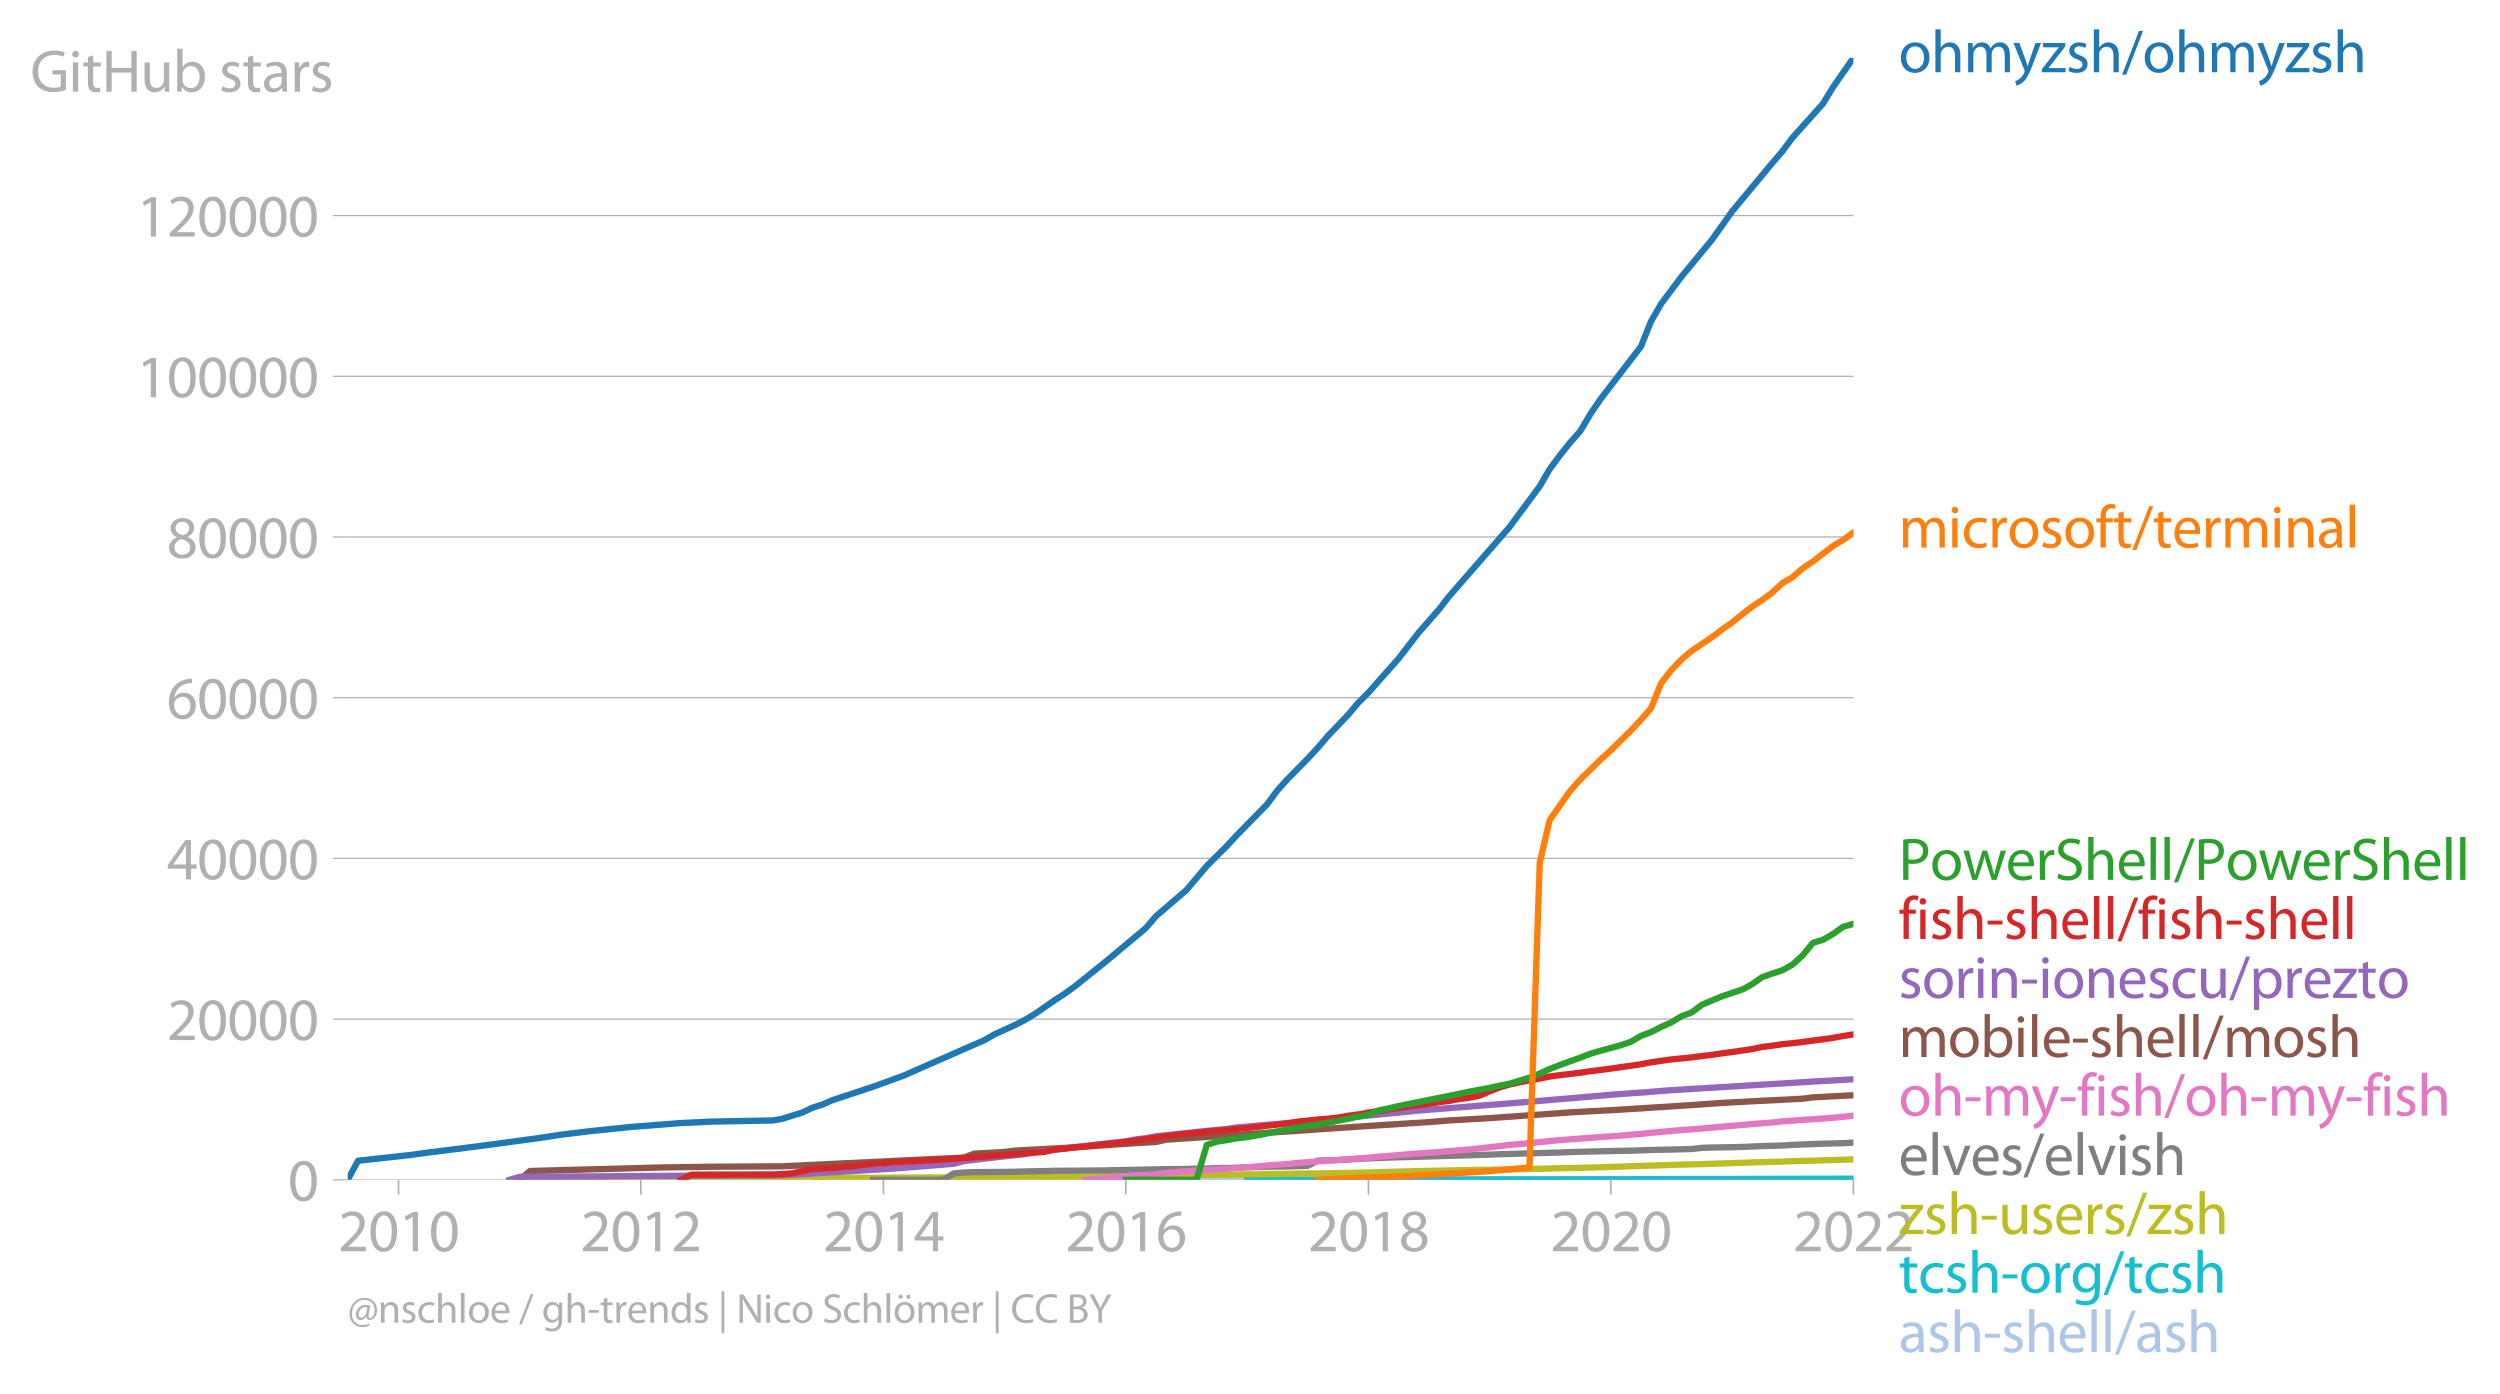 <svg xmlns:xlink="http://www.w3.org/1999/xlink" width="790.604" height="440.886" viewBox="0 0 592.953 330.664" xmlns="http://www.w3.org/2000/svg"><defs><style>*{stroke-linejoin:round;stroke-linecap:butt}</style></defs><g id="figure_1"><path d="M0 330.664h592.953V0H0v330.664z" style="fill:none" id="patch_1"/><g id="axes_1"><path d="M82.476 279.829h357.12V13.717H82.476v266.112z" style="fill:none" id="patch_2"/><g id="matplotlib.axis_1"><g id="xtick_1"><g id="line2d_1"><defs><path id="m8e8a5b234b" d="M0 0v3.5" style="stroke:#b0b0b0;stroke-width:.4"/></defs><use xlink:href="#m8e8a5b234b" x="94.522" y="279.829" style="fill:#b0b0b0;stroke:#b0b0b0;stroke-width:.4"/></g><g style="fill:#b0b0b0" transform="matrix(.14 0 0 -.14 80.159 296.769)" id="text_1"><defs><path id="MyriadPro-Regular-32" d="M2944 0v467H1075v13l333 307c877 845 1434 1466 1434 2234 0 595-378 1209-1274 1209-480 0-890-179-1178-422l180-397c192 160 505 352 883 352 621 0 825-390 825-813-6-627-486-1164-1548-2176L288 346V0h2656z" transform="scale(.016)"/><path id="MyriadPro-Regular-30" d="M1677 4230c-845 0-1447-768-1447-2163C243 691 794-70 1606-70c922 0 1447 780 1447 2195 0 1325-499 2105-1376 2105zm-32-435c582 0 845-672 845-1696 0-1062-276-1734-852-1734-512 0-844 614-844 1696 0 1133 358 1734 851 1734z" transform="scale(.016)"/><path id="MyriadPro-Regular-31" d="M1510 0h544v4160h-480l-908-486 108-429 724 390h12V0z" transform="scale(.016)"/></defs><use xlink:href="#MyriadPro-Regular-32"/><use xlink:href="#MyriadPro-Regular-30" x="51.3"/><use xlink:href="#MyriadPro-Regular-31" x="102.6"/><use xlink:href="#MyriadPro-Regular-30" x="153.9"/></g></g><g id="xtick_2"><use xlink:href="#m8e8a5b234b" x="151.995" y="279.829" style="fill:#b0b0b0;stroke:#b0b0b0;stroke-width:.4" id="line2d_2"/><g style="fill:#b0b0b0" transform="matrix(.14 0 0 -.14 137.632 296.769)" id="text_2"><use xlink:href="#MyriadPro-Regular-32"/><use xlink:href="#MyriadPro-Regular-30" x="51.3"/><use xlink:href="#MyriadPro-Regular-31" x="102.6"/><use xlink:href="#MyriadPro-Regular-32" x="153.9"/></g></g><g id="xtick_3"><use xlink:href="#m8e8a5b234b" x="209.547" y="279.829" style="fill:#b0b0b0;stroke:#b0b0b0;stroke-width:.4" id="line2d_3"/><g style="fill:#b0b0b0" transform="matrix(.14 0 0 -.14 195.184 296.769)" id="text_3"><defs><path id="MyriadPro-Regular-34" d="M2560 0v1133h582v441h-582v2586h-608L96 1504v-371h1933V0h531zM666 1574v13l1017 1415c115 192 218 371 346 614h19c-13-218-19-435-19-653V1574H666z" transform="scale(.016)"/></defs><use xlink:href="#MyriadPro-Regular-32"/><use xlink:href="#MyriadPro-Regular-30" x="51.3"/><use xlink:href="#MyriadPro-Regular-31" x="102.6"/><use xlink:href="#MyriadPro-Regular-34" x="153.9"/></g></g><g id="xtick_4"><use xlink:href="#m8e8a5b234b" x="267.02" y="279.829" style="fill:#b0b0b0;stroke:#b0b0b0;stroke-width:.4" id="line2d_4"/><g style="fill:#b0b0b0" transform="matrix(.14 0 0 -.14 252.657 296.769)" id="text_4"><defs><path id="MyriadPro-Regular-36" d="M2662 4224c-102 0-243-6-409-32-525-64-986-275-1331-614-410-410-704-1056-704-1876C218 621 800-70 1690-70c864 0 1382 704 1382 1465 0 813-518 1344-1254 1344-461 0-807-217-1005-480h-19c96 685 563 1331 1446 1479 160 25 307 32 422 25v461zM1690 365c-589 0-903 505-916 1190 0 103 26 186 64 250 154 301 468 512 807 512 518 0 857-359 857-954s-326-998-806-998h-6z" transform="scale(.016)"/></defs><use xlink:href="#MyriadPro-Regular-32"/><use xlink:href="#MyriadPro-Regular-30" x="51.3"/><use xlink:href="#MyriadPro-Regular-31" x="102.6"/><use xlink:href="#MyriadPro-Regular-36" x="153.9"/></g></g><g id="xtick_5"><use xlink:href="#m8e8a5b234b" x="324.571" y="279.829" style="fill:#b0b0b0;stroke:#b0b0b0;stroke-width:.4" id="line2d_5"/><g style="fill:#b0b0b0" transform="matrix(.14 0 0 -.14 310.208 296.769)" id="text_5"><defs><path id="MyriadPro-Regular-38" d="M1062 2170c-512-218-825-589-825-1114C237 448 762-70 1632-70c794 0 1414 486 1414 1209 0 506-320 871-838 1075v20c512 243 685 620 685 972 0 519-403 1024-1210 1024-729 0-1286-448-1286-1107 0-358 198-717 659-934l6-19zm583-1831c-531 0-851 371-832 794 0 397 262 717 749 857 563-160 915-403 915-908 0-423-327-743-832-743zm6 3488c506 0 704-345 704-678 0-378-275-634-633-755-480 128-794 352-794 768 0 358 256 665 723 665z" transform="scale(.016)"/></defs><use xlink:href="#MyriadPro-Regular-32"/><use xlink:href="#MyriadPro-Regular-30" x="51.3"/><use xlink:href="#MyriadPro-Regular-31" x="102.6"/><use xlink:href="#MyriadPro-Regular-38" x="153.9"/></g></g><g id="xtick_6"><use xlink:href="#m8e8a5b234b" x="382.045" y="279.829" style="fill:#b0b0b0;stroke:#b0b0b0;stroke-width:.4" id="line2d_6"/><g style="fill:#b0b0b0" transform="matrix(.14 0 0 -.14 367.681 296.769)" id="text_6"><use xlink:href="#MyriadPro-Regular-32"/><use xlink:href="#MyriadPro-Regular-30" x="51.3"/><use xlink:href="#MyriadPro-Regular-32" x="102.6"/><use xlink:href="#MyriadPro-Regular-30" x="153.9"/></g></g><g id="xtick_7"><use xlink:href="#m8e8a5b234b" x="439.596" y="279.829" style="fill:#b0b0b0;stroke:#b0b0b0;stroke-width:.4" id="line2d_7"/><g style="fill:#b0b0b0" transform="matrix(.14 0 0 -.14 425.233 296.769)" id="text_7"><use xlink:href="#MyriadPro-Regular-32"/><use xlink:href="#MyriadPro-Regular-30" x="51.3"/><use xlink:href="#MyriadPro-Regular-32" x="102.6"/><use xlink:href="#MyriadPro-Regular-32" x="153.9"/></g></g></g><g id="matplotlib.axis_2"><g id="ytick_1"><path d="M82.476 279.829h357.12" clip-path="url(#pf99f52c419)" style="fill:none;stroke:#b0b0b0;stroke-width:.3;stroke-linecap:square" id="line2d_8"/><g id="line2d_9"><defs><path id="me0c916c07f" d="M0 0h-3.5" style="stroke:#b0b0b0;stroke-width:.3"/></defs><use xlink:href="#me0c916c07f" x="82.476" y="279.829" style="fill:#b0b0b0;stroke:#b0b0b0;stroke-width:.3"/></g><use xlink:href="#MyriadPro-Regular-30" style="fill:#b0b0b0" transform="matrix(.14 0 0 -.14 68.295 284.799)" id="text_8"/></g><g id="ytick_2"><path d="M82.476 241.712h357.12" clip-path="url(#pf99f52c419)" style="fill:none;stroke:#b0b0b0;stroke-width:.3;stroke-linecap:square" id="line2d_10"/><use xlink:href="#me0c916c07f" x="82.476" y="241.712" style="fill:#b0b0b0;stroke:#b0b0b0;stroke-width:.3" id="line2d_11"/><g style="fill:#b0b0b0" transform="matrix(.14 0 0 -.14 39.568 246.682)" id="text_9"><use xlink:href="#MyriadPro-Regular-32"/><use xlink:href="#MyriadPro-Regular-30" x="51.3"/><use xlink:href="#MyriadPro-Regular-30" x="102.6"/><use xlink:href="#MyriadPro-Regular-30" x="153.9"/><use xlink:href="#MyriadPro-Regular-30" x="205.2"/></g></g><g id="ytick_3"><path d="M82.476 203.595h357.12" clip-path="url(#pf99f52c419)" style="fill:none;stroke:#b0b0b0;stroke-width:.3;stroke-linecap:square" id="line2d_12"/><use xlink:href="#me0c916c07f" x="82.476" y="203.595" style="fill:#b0b0b0;stroke:#b0b0b0;stroke-width:.3" id="line2d_13"/><g style="fill:#b0b0b0" transform="matrix(.14 0 0 -.14 39.568 208.565)" id="text_10"><use xlink:href="#MyriadPro-Regular-34"/><use xlink:href="#MyriadPro-Regular-30" x="51.3"/><use xlink:href="#MyriadPro-Regular-30" x="102.6"/><use xlink:href="#MyriadPro-Regular-30" x="153.9"/><use xlink:href="#MyriadPro-Regular-30" x="205.2"/></g></g><g id="ytick_4"><path d="M82.476 165.478h357.12" clip-path="url(#pf99f52c419)" style="fill:none;stroke:#b0b0b0;stroke-width:.3;stroke-linecap:square" id="line2d_14"/><use xlink:href="#me0c916c07f" x="82.476" y="165.478" style="fill:#b0b0b0;stroke:#b0b0b0;stroke-width:.3" id="line2d_15"/><g style="fill:#b0b0b0" transform="matrix(.14 0 0 -.14 39.568 170.448)" id="text_11"><use xlink:href="#MyriadPro-Regular-36"/><use xlink:href="#MyriadPro-Regular-30" x="51.3"/><use xlink:href="#MyriadPro-Regular-30" x="102.6"/><use xlink:href="#MyriadPro-Regular-30" x="153.9"/><use xlink:href="#MyriadPro-Regular-30" x="205.2"/></g></g><g id="ytick_5"><path d="M82.476 127.362h357.12" clip-path="url(#pf99f52c419)" style="fill:none;stroke:#b0b0b0;stroke-width:.3;stroke-linecap:square" id="line2d_16"/><use xlink:href="#me0c916c07f" x="82.476" y="127.362" style="fill:#b0b0b0;stroke:#b0b0b0;stroke-width:.3" id="line2d_17"/><g style="fill:#b0b0b0" transform="matrix(.14 0 0 -.14 39.568 132.332)" id="text_12"><use xlink:href="#MyriadPro-Regular-38"/><use xlink:href="#MyriadPro-Regular-30" x="51.3"/><use xlink:href="#MyriadPro-Regular-30" x="102.6"/><use xlink:href="#MyriadPro-Regular-30" x="153.9"/><use xlink:href="#MyriadPro-Regular-30" x="205.2"/></g></g><g id="ytick_6"><path d="M82.476 89.245h357.12" clip-path="url(#pf99f52c419)" style="fill:none;stroke:#b0b0b0;stroke-width:.3;stroke-linecap:square" id="line2d_18"/><use xlink:href="#me0c916c07f" x="82.476" y="89.245" style="fill:#b0b0b0;stroke:#b0b0b0;stroke-width:.3" id="line2d_19"/><g style="fill:#b0b0b0" transform="matrix(.14 0 0 -.14 32.387 94.215)" id="text_13"><use xlink:href="#MyriadPro-Regular-31"/><use xlink:href="#MyriadPro-Regular-30" x="51.3"/><use xlink:href="#MyriadPro-Regular-30" x="102.6"/><use xlink:href="#MyriadPro-Regular-30" x="153.9"/><use xlink:href="#MyriadPro-Regular-30" x="205.2"/><use xlink:href="#MyriadPro-Regular-30" x="256.5"/></g></g><g id="ytick_7"><path d="M82.476 51.128h357.12" clip-path="url(#pf99f52c419)" style="fill:none;stroke:#b0b0b0;stroke-width:.3;stroke-linecap:square" id="line2d_20"/><use xlink:href="#me0c916c07f" x="82.476" y="51.128" style="fill:#b0b0b0;stroke:#b0b0b0;stroke-width:.3" id="line2d_21"/><g style="fill:#b0b0b0" transform="matrix(.14 0 0 -.14 32.387 56.098)" id="text_14"><use xlink:href="#MyriadPro-Regular-31"/><use xlink:href="#MyriadPro-Regular-32" x="51.3"/><use xlink:href="#MyriadPro-Regular-30" x="102.6"/><use xlink:href="#MyriadPro-Regular-30" x="153.9"/><use xlink:href="#MyriadPro-Regular-30" x="205.2"/><use xlink:href="#MyriadPro-Regular-30" x="256.5"/></g></g><g style="fill:#b0b0b0" transform="matrix(.14 0 0 -.14 7.2 21.745)" id="text_15"><defs><path id="MyriadPro-Regular-47" d="M3770 2266H2349v-448h877V531c-128-64-378-115-743-115-1005 0-1664 646-1664 1741 0 1081 685 1734 1735 1734 435 0 723-83 953-185l135 454c-186 90-576 198-1076 198-1446 0-2329-940-2336-2227 0-672 231-1248 602-1606 422-403 960-570 1613-570 582 0 1075 147 1325 237v2074z" transform="scale(.016)"/><path id="MyriadPro-Regular-69" d="M1030 0v3098H467V0h563zM749 4320c-205 0-352-154-352-352 0-192 141-346 339-346 224 0 365 154 358 346 0 198-134 352-345 352z" transform="scale(.016)"/><path id="MyriadPro-Regular-74" d="M595 3667v-569H115v-429h480V979c0-365 58-640 218-806C947 19 1158-70 1421-70c217 0 390 38 499 83l-26 422c-83-25-172-38-326-38-314 0-422 217-422 601v1671h806v429h-806v742l-551-173z" transform="scale(.016)"/><path id="MyriadPro-Regular-48" d="M486 4314V0h557v2022h2087V0h563v4314h-563V2509H1043v1805H486z" transform="scale(.016)"/><path id="MyriadPro-Regular-75" d="M3059 3098h-563V1197c0-103-19-205-51-288-103-250-365-512-743-512-512 0-691 397-691 985v1716H448V1286C448 198 1030-70 1517-70c550 0 877 326 1024 576h13l32-506h499c-19 243-26 525-26 845v2253z" transform="scale(.016)"/><path id="MyriadPro-Regular-62" d="M467 800c0-275-13-589-25-800h486l26 512h19c230-410 589-582 1037-582 691 0 1388 550 1388 1657 7 941-537 1581-1305 1581-499 0-858-224-1056-570h-13v1946H467V800zm557 998c0 90 19 167 32 231 115 429 474 691 858 691 601 0 921-531 921-1152 0-710-352-1190-941-1190-409 0-736 268-844 659-13 64-26 134-26 205v556z" transform="scale(.016)"/><path id="MyriadPro-Regular-73" d="M250 147C467 19 781-70 1120-70c736 0 1158 390 1158 934 0 461-275 730-812 934-404 154-589 269-589 525 0 231 185 423 518 423 288 0 512-103 634-180l141 410c-173 102-448 192-762 192-666 0-1069-410-1069-909 0-371 263-678 819-877 416-153 576-300 576-569 0-256-192-461-601-461-282 0-576 115-743 224L250 147z" transform="scale(.016)"/><path id="MyriadPro-Regular-61" d="M2643 1901c0 621-230 1267-1177 1267-391 0-762-109-1018-275l128-371c218 140 518 230 806 230 634 0 704-461 704-717v-64C890 1978 224 1568 224 819c0-448 320-889 947-889 442 0 775 217 947 460h20l44-390h512c-38 211-51 474-51 742v1159zm-544-858c0-57-13-121-32-179-89-262-345-518-749-518-288 0-531 172-531 537 0 602 698 711 1312 698v-538z" transform="scale(.016)"/><path id="MyriadPro-Regular-72" d="M467 0h557v1651c0 96 13 186 26 263 76 422 358 723 755 723 77 0 134-7 192-19v531c-51 13-96 19-160 19-378 0-717-262-858-678h-25l-20 608H442c19-288 25-602 25-967V0z" transform="scale(.016)"/></defs><use xlink:href="#MyriadPro-Regular-47"/><use xlink:href="#MyriadPro-Regular-69" x="64.6"/><use xlink:href="#MyriadPro-Regular-74" x="88"/><use xlink:href="#MyriadPro-Regular-48" x="121.1"/><use xlink:href="#MyriadPro-Regular-75" x="186.3"/><use xlink:href="#MyriadPro-Regular-62" x="241.4"/><use xlink:href="#MyriadPro-Regular-20" x="298.3"/><use xlink:href="#MyriadPro-Regular-73" x="319.5"/><use xlink:href="#MyriadPro-Regular-74" x="359.1"/><use xlink:href="#MyriadPro-Regular-61" x="392.2"/><use xlink:href="#MyriadPro-Regular-72" x="440.4"/><use xlink:href="#MyriadPro-Regular-73" x="473.1"/></g></g><path d="m247.73 279.829 2.441-.002h12.046l2.362-.002h4.881l2.284-.004 2.44-.082h4.802l2.363-.002 2.44-.002h4.803l2.44-.006 2.362-.001 2.441-.002 2.44-.002 2.205-.002 2.44-.002 2.363-.002 2.44-.002 2.362-.004 2.44-.004h2.441l2.362-.001 2.44-.002 2.363-.002 2.44-.002 2.441-.002 2.205-.006 2.44-.005 2.362-.004h9.683l2.363-.002 2.44-.004h2.362l2.441-.002 2.44-.002h4.645l2.363-.002 2.44-.004h2.362l2.44-.001 2.441-.002 2.362-.002h2.441l2.362-.002 2.44-.002h2.441l2.283-.004 2.44-.004h2.363l2.44-.005 2.362-.002 2.441-.002 2.44-.006 2.363-.004h2.44l2.362-.002 2.44-.002 2.441-.003 2.205-.006 2.44-.006 2.362-.002 2.441-.004 2.362-.001h2.44l2.441-.004 2.362-.002 2.44-.002 2.363-.002 2.44-.002" clip-path="url(#pf99f52c419)" style="fill:none;stroke:#aec7e8;stroke-width:1.5;stroke-linecap:square" id="line2d_22"/><path d="m295.835 279.829 2.44-.002 2.205-.002h2.44l2.363-.002 2.44-.004h2.362l2.44-.006h2.441l2.362-.002 2.44-.005 2.363-.01 2.44-.002 2.441-.004 2.205-.001 2.44-.002 2.362-.002 2.44-.006h7.243l2.363-.004 2.44-.006 2.362-.005 2.441-.01 2.44-.004 2.205-.005 2.44-.002 2.363-.004 2.44-.008 2.362-.003 2.44-.002 2.441-.002 2.362-.004 2.441-.008 2.362-.004 2.44-.003 2.441-.006 2.283-.004 2.44-.007 2.363-.002 2.44-.008 2.362-.002 2.441-.01 2.44-.01 2.363-.003 2.44-.002 2.362-.002 2.44-.001 2.441-.014 2.205-.007 2.44-.006 2.362-.004 2.441-.01 2.362-.005 2.44-.006 2.441-.004 2.362-.005 2.44-.004 2.363-.012 2.44-.002" clip-path="url(#pf99f52c419)" style="fill:none;stroke:#17becf;stroke-width:1.5;stroke-linecap:square" id="line2d_23"/><path d="m137.509 279.829 2.44-.3 2.44-.005 2.363-.01 2.44-.008 2.362-.015 2.441-.01 2.44-.01h2.284l2.44-.003 2.362-.005 2.441-.006 2.362-.004 2.44-.017 2.441-.008h4.802l2.363-.002 2.44-.001 2.44-.002 2.205-.002 2.44-.004 2.363-.012 2.44-.003 2.362-.01 2.441-.013 2.44-.012 2.363-.013 2.44-.006 2.362-.01 2.44-.014 2.441-.014 2.205-.011 2.44-.008 2.362-.01 2.441-.007 2.362-.008 2.44-.007 2.441-.014 2.362-.015 2.44-.011 2.363-.012 2.44-.013 2.44-.017 2.205-.023 2.44-.033 2.363-.026 2.44-.025 2.362-.027 2.441-.028 2.44-.029 2.363-.034 2.44-.021 2.362-.023 2.44-.032 2.441-.029 2.284-.023 2.44-.034 2.362-.025 2.44-.025 2.363-.02 2.44-.024 2.44-.026 2.363-.033 2.44-.019 2.362-.032 2.441-.038 2.44-.038 2.205-.029 2.44-.046 2.363-.024 2.44-.042 2.362-.029 2.44-.027 2.441-.026 2.362-.03 2.44-.07 2.363-.055 2.44-.053 2.441-.061 2.205-.061 2.44-.074 2.362-.054 2.44-.07 2.363-.055 2.44-.046 2.44-.052 2.363-.05 2.44-.041 2.362-.04 2.441-.038 2.44-.038 2.205-.044 2.44-.063 2.363-.038 2.44-.035 2.362-.072 2.44-.063 2.441-.038 2.362-.051 2.441-.075 2.362-.066 2.44-.073 2.441-.09 2.283-.089 2.44-.082 2.363-.06 2.44-.07 2.362-.095 2.441-.074 2.44-.05 2.363-.059 2.44-.087 2.362-.065 2.44-.092 2.441-.076 2.205-.09 2.44-.057 2.362-.066 2.441-.073 2.362-.08 2.44-.084 2.441-.05 2.362-.07 2.44-.078 2.363-.072 2.44-.094" clip-path="url(#pf99f52c419)" style="fill:none;stroke:#bcbd22;stroke-width:1.5;stroke-linecap:square" id="line2d_24"/><g style="fill:#1f77b4" transform="matrix(.14 0 0 -.14 450.31 17.14)" id="text_16"><defs><path id="MyriadPro-Regular-6f" d="M1779 3168c-857 0-1536-608-1536-1645C243 544 890-70 1728-70c749 0 1542 499 1542 1644 0 948-601 1594-1491 1594zm-13-422c666 0 928-666 928-1191 0-697-403-1203-940-1203-551 0-941 512-941 1190 0 589 288 1204 953 1204z" transform="scale(.016)"/><path id="MyriadPro-Regular-68" d="M467 0h563v1869c0 109 7 192 39 269 102 307 390 563 755 563 531 0 717-423 717-922V0h563v1843c0 1069-666 1325-1082 1325-211 0-409-64-576-160-172-96-313-237-403-397h-13v1933H467V0z" transform="scale(.016)"/><path id="MyriadPro-Regular-6d" d="M467 0h551v1869c0 96 12 192 44 275 90 282 346 563 698 563 429 0 646-358 646-851V0h551v1914c0 102 19 204 45 281 96 275 345 512 665 512 455 0 672-358 672-953V0h551v1824c0 1075-608 1344-1018 1344-294 0-499-77-685-218-128-96-249-230-345-403h-13c-135 365-455 621-877 621-512 0-800-275-973-570h-19l-26 500H442c19-256 25-519 25-839V0z" transform="scale(.016)"/><path id="MyriadPro-Regular-79" d="M58 3098 1203 243c26-70 39-115 39-147s-20-77-45-134c-128-288-320-506-474-628-166-140-352-230-493-275l141-473c141 25 416 121 691 364 384 333 660 877 1063 1940l845 2208h-596l-614-1818c-77-224-141-461-198-646h-13c-51 185-128 428-199 633L672 3098H58z" transform="scale(.016)"/><path id="MyriadPro-Regular-7a" d="M115 0h2515v448H819v13c141 160 269 313 397 486l1382 1799 7 352H243v-455h1677v-13c-141-166-269-313-403-480L115 326V0z" transform="scale(.016)"/><path id="MyriadPro-Regular-2f" d="m422-256 1792 4640h-435L-6-256h428z" transform="scale(.016)"/></defs><use xlink:href="#MyriadPro-Regular-6f"/><use xlink:href="#MyriadPro-Regular-68" x="54.9"/><use xlink:href="#MyriadPro-Regular-6d" x="110.4"/><use xlink:href="#MyriadPro-Regular-79" x="193.8"/><use xlink:href="#MyriadPro-Regular-7a" x="240.9"/><use xlink:href="#MyriadPro-Regular-73" x="283.7"/><use xlink:href="#MyriadPro-Regular-68" x="323.3"/><use xlink:href="#MyriadPro-Regular-2f" x="378.8"/><use xlink:href="#MyriadPro-Regular-6f" x="413.1"/><use xlink:href="#MyriadPro-Regular-68" x="468"/><use xlink:href="#MyriadPro-Regular-6d" x="523.5"/><use xlink:href="#MyriadPro-Regular-79" x="606.9"/><use xlink:href="#MyriadPro-Regular-7a" x="654"/><use xlink:href="#MyriadPro-Regular-73" x="696.8"/><use xlink:href="#MyriadPro-Regular-68" x="736.4"/></g><g style="fill:#ff7f0e" transform="matrix(.14 0 0 -.14 450.31 129.869)" id="text_17"><defs><path id="MyriadPro-Regular-63" d="M2579 538c-160-71-371-154-691-154-614 0-1075 442-1075 1158 0 647 384 1172 1094 1172 307 0 519-71 653-148l128 436c-154 76-448 160-781 160-1011 0-1664-692-1664-1645C243 570 851-70 1786-70c416 0 742 108 889 185l-96 423z" transform="scale(.016)"/><path id="MyriadPro-Regular-66" d="M1082 0v2669h748v429h-748v166c0 474 121 896 601 896 160 0 275-32 359-70l76 435c-108 45-281 89-480 89-262 0-544-83-755-288-262-249-358-646-358-1081v-147H90v-429h435V0h557z" transform="scale(.016)"/><path id="MyriadPro-Regular-65" d="M2957 1446c6 58 19 148 19 263 0 569-269 1459-1280 1459-902 0-1453-736-1453-1670C243 563 813-70 1766-70c493 0 832 108 1031 198l-96 403c-211-89-455-160-858-160-563 0-1049 314-1062 1075h2176zM787 1850c45 390 295 915 864 915 634 0 787-557 781-915H787z" transform="scale(.016)"/><path id="MyriadPro-Regular-6e" d="M467 0h563v1862c0 96 13 192 39 263 96 313 384 576 755 576 531 0 717-416 717-915V0h563v1850c0 1062-666 1318-1094 1318-512 0-871-288-1024-582h-13l-32 512H442c19-256 25-519 25-839V0z" transform="scale(.016)"/><path id="MyriadPro-Regular-6c" d="M467 0h563v4544H467V0z" transform="scale(.016)"/></defs><use xlink:href="#MyriadPro-Regular-6d"/><use xlink:href="#MyriadPro-Regular-69" x="83.4"/><use xlink:href="#MyriadPro-Regular-63" x="106.8"/><use xlink:href="#MyriadPro-Regular-72" x="151.6"/><use xlink:href="#MyriadPro-Regular-6f" x="184.3"/><use xlink:href="#MyriadPro-Regular-73" x="239.2"/><use xlink:href="#MyriadPro-Regular-6f" x="278.8"/><use xlink:href="#MyriadPro-Regular-66" x="333.7"/><use xlink:href="#MyriadPro-Regular-74" x="362.9"/><use xlink:href="#MyriadPro-Regular-2f" x="396"/><use xlink:href="#MyriadPro-Regular-74" x="430.3"/><use xlink:href="#MyriadPro-Regular-65" x="463.4"/><use xlink:href="#MyriadPro-Regular-72" x="513.5"/><use xlink:href="#MyriadPro-Regular-6d" x="546.2"/><use xlink:href="#MyriadPro-Regular-69" x="629.6"/><use xlink:href="#MyriadPro-Regular-6e" x="653"/><use xlink:href="#MyriadPro-Regular-61" x="708.5"/><use xlink:href="#MyriadPro-Regular-6c" x="756.7"/></g><g style="fill:#2ca02c" transform="matrix(.14 0 0 -.14 450.31 208.693)" id="text_18"><defs><path id="MyriadPro-Regular-50" d="M486 0h557v1728c128-32 282-38 448-38 544 0 1024 160 1319 473 217 224 332 531 332 922 0 384-140 697-377 902-256 231-659 359-1210 359-448 0-800-39-1069-84V0zm557 3859c96 26 282 45 525 45 614 0 1018-275 1018-845 0-595-410-921-1082-921-186 0-339 12-461 44v1677z" transform="scale(.016)"/><path id="MyriadPro-Regular-77" d="M115 3098 1050 0h512l499 1472c109 333 205 653 281 1024h13c77-365 167-672 275-1018L3104 0h512l998 3098h-556l-442-1556c-102-364-186-691-237-1004h-19c-70 313-160 640-275 1011l-480 1549h-474l-505-1575c-103-339-205-672-276-985h-19c-57 320-141 640-230 985L691 3098H115z" transform="scale(.016)"/><path id="MyriadPro-Regular-53" d="M269 211C499 58 954-70 1370-70c1017 0 1510 582 1510 1248 0 633-371 985-1101 1267-595 230-857 429-857 832 0 294 224 646 812 646 391 0 679-128 820-205l153 455c-192 109-512 211-953 211-839 0-1396-499-1396-1171 0-608 436-973 1140-1223 582-224 812-454 812-857 0-435-332-736-902-736-384 0-749 128-998 281L269 211z" transform="scale(.016)"/></defs><use xlink:href="#MyriadPro-Regular-50"/><use xlink:href="#MyriadPro-Regular-6f" x="53.2"/><use xlink:href="#MyriadPro-Regular-77" x="108.1"/><use xlink:href="#MyriadPro-Regular-65" x="181.7"/><use xlink:href="#MyriadPro-Regular-72" x="231.8"/><use xlink:href="#MyriadPro-Regular-53" x="264.5"/><use xlink:href="#MyriadPro-Regular-68" x="313.8"/><use xlink:href="#MyriadPro-Regular-65" x="369.3"/><use xlink:href="#MyriadPro-Regular-6c" x="419.4"/><use xlink:href="#MyriadPro-Regular-6c" x="443"/><use xlink:href="#MyriadPro-Regular-2f" x="466.6"/><use xlink:href="#MyriadPro-Regular-50" x="500.9"/><use xlink:href="#MyriadPro-Regular-6f" x="554.1"/><use xlink:href="#MyriadPro-Regular-77" x="609"/><use xlink:href="#MyriadPro-Regular-65" x="682.6"/><use xlink:href="#MyriadPro-Regular-72" x="732.7"/><use xlink:href="#MyriadPro-Regular-53" x="765.4"/><use xlink:href="#MyriadPro-Regular-68" x="814.7"/><use xlink:href="#MyriadPro-Regular-65" x="870.2"/><use xlink:href="#MyriadPro-Regular-6c" x="920.3"/><use xlink:href="#MyriadPro-Regular-6c" x="943.9"/></g><g style="fill:#d62728" transform="matrix(.14 0 0 -.14 450.31 222.693)" id="text_19"><defs><path id="MyriadPro-Regular-2d" d="M192 1939v-416h1581v416H192z" transform="scale(.016)"/></defs><use xlink:href="#MyriadPro-Regular-66"/><use xlink:href="#MyriadPro-Regular-69" x="29.2"/><use xlink:href="#MyriadPro-Regular-73" x="52.6"/><use xlink:href="#MyriadPro-Regular-68" x="92.2"/><use xlink:href="#MyriadPro-Regular-2d" x="147.7"/><use xlink:href="#MyriadPro-Regular-73" x="178.4"/><use xlink:href="#MyriadPro-Regular-68" x="218"/><use xlink:href="#MyriadPro-Regular-65" x="273.5"/><use xlink:href="#MyriadPro-Regular-6c" x="323.6"/><use xlink:href="#MyriadPro-Regular-6c" x="347.2"/><use xlink:href="#MyriadPro-Regular-2f" x="370.8"/><use xlink:href="#MyriadPro-Regular-66" x="405.1"/><use xlink:href="#MyriadPro-Regular-69" x="434.3"/><use xlink:href="#MyriadPro-Regular-73" x="457.7"/><use xlink:href="#MyriadPro-Regular-68" x="497.3"/><use xlink:href="#MyriadPro-Regular-2d" x="552.8"/><use xlink:href="#MyriadPro-Regular-73" x="583.5"/><use xlink:href="#MyriadPro-Regular-68" x="623.1"/><use xlink:href="#MyriadPro-Regular-65" x="678.6"/><use xlink:href="#MyriadPro-Regular-6c" x="728.7"/><use xlink:href="#MyriadPro-Regular-6c" x="752.3"/></g><g style="fill:#9467bd" transform="matrix(.14 0 0 -.14 450.31 236.693)" id="text_20"><defs><path id="MyriadPro-Regular-70" d="M467-1267h557V416h13c185-307 544-486 953-486 730 0 1408 550 1408 1664 0 940-563 1574-1312 1574-505 0-870-224-1100-602h-13l-26 532H442c12-295 25-615 25-1012v-3353zm557 3059c0 77 19 160 38 230 109 423 468 698 852 698 595 0 921-531 921-1152 0-710-345-1197-941-1197-403 0-742 269-844 659-13 71-26 148-26 231v531z" transform="scale(.016)"/></defs><use xlink:href="#MyriadPro-Regular-73"/><use xlink:href="#MyriadPro-Regular-6f" x="39.6"/><use xlink:href="#MyriadPro-Regular-72" x="94.5"/><use xlink:href="#MyriadPro-Regular-69" x="127.2"/><use xlink:href="#MyriadPro-Regular-6e" x="150.6"/><use xlink:href="#MyriadPro-Regular-2d" x="206.1"/><use xlink:href="#MyriadPro-Regular-69" x="236.8"/><use xlink:href="#MyriadPro-Regular-6f" x="260.2"/><use xlink:href="#MyriadPro-Regular-6e" x="315.1"/><use xlink:href="#MyriadPro-Regular-65" x="370.6"/><use xlink:href="#MyriadPro-Regular-73" x="420.7"/><use xlink:href="#MyriadPro-Regular-63" x="460.3"/><use xlink:href="#MyriadPro-Regular-75" x="505.1"/><use xlink:href="#MyriadPro-Regular-2f" x="560.2"/><use xlink:href="#MyriadPro-Regular-70" x="594.5"/><use xlink:href="#MyriadPro-Regular-72" x="651.4"/><use xlink:href="#MyriadPro-Regular-65" x="684.1"/><use xlink:href="#MyriadPro-Regular-7a" x="734.2"/><use xlink:href="#MyriadPro-Regular-74" x="777"/><use xlink:href="#MyriadPro-Regular-6f" x="810.1"/></g><g style="fill:#8c564b" transform="matrix(.14 0 0 -.14 450.31 250.693)" id="text_21"><use xlink:href="#MyriadPro-Regular-6d"/><use xlink:href="#MyriadPro-Regular-6f" x="83.4"/><use xlink:href="#MyriadPro-Regular-62" x="138.3"/><use xlink:href="#MyriadPro-Regular-69" x="195.2"/><use xlink:href="#MyriadPro-Regular-6c" x="218.6"/><use xlink:href="#MyriadPro-Regular-65" x="242.2"/><use xlink:href="#MyriadPro-Regular-2d" x="292.3"/><use xlink:href="#MyriadPro-Regular-73" x="323"/><use xlink:href="#MyriadPro-Regular-68" x="362.6"/><use xlink:href="#MyriadPro-Regular-65" x="418.1"/><use xlink:href="#MyriadPro-Regular-6c" x="468.2"/><use xlink:href="#MyriadPro-Regular-6c" x="491.8"/><use xlink:href="#MyriadPro-Regular-2f" x="515.4"/><use xlink:href="#MyriadPro-Regular-6d" x="549.7"/><use xlink:href="#MyriadPro-Regular-6f" x="633.1"/><use xlink:href="#MyriadPro-Regular-73" x="688"/><use xlink:href="#MyriadPro-Regular-68" x="727.6"/></g><g style="fill:#e377c2" transform="matrix(.14 0 0 -.14 450.31 264.609)" id="text_22"><use xlink:href="#MyriadPro-Regular-6f"/><use xlink:href="#MyriadPro-Regular-68" x="54.9"/><use xlink:href="#MyriadPro-Regular-2d" x="110.4"/><use xlink:href="#MyriadPro-Regular-6d" x="141.1"/><use xlink:href="#MyriadPro-Regular-79" x="224.5"/><use xlink:href="#MyriadPro-Regular-2d" x="271.6"/><use xlink:href="#MyriadPro-Regular-66" x="302.3"/><use xlink:href="#MyriadPro-Regular-69" x="331.5"/><use xlink:href="#MyriadPro-Regular-73" x="354.9"/><use xlink:href="#MyriadPro-Regular-68" x="394.5"/><use xlink:href="#MyriadPro-Regular-2f" x="450"/><use xlink:href="#MyriadPro-Regular-6f" x="484.3"/><use xlink:href="#MyriadPro-Regular-68" x="539.2"/><use xlink:href="#MyriadPro-Regular-2d" x="594.7"/><use xlink:href="#MyriadPro-Regular-6d" x="625.4"/><use xlink:href="#MyriadPro-Regular-79" x="708.8"/><use xlink:href="#MyriadPro-Regular-2d" x="755.9"/><use xlink:href="#MyriadPro-Regular-66" x="786.6"/><use xlink:href="#MyriadPro-Regular-69" x="815.8"/><use xlink:href="#MyriadPro-Regular-73" x="839.2"/><use xlink:href="#MyriadPro-Regular-68" x="878.8"/></g><g style="fill:#7f7f7f" transform="matrix(.14 0 0 -.14 450.31 278.693)" id="text_23"><defs><path id="MyriadPro-Regular-76" d="M83 3098 1261 0h537l1216 3098h-588l-602-1741c-102-282-192-538-262-794h-20c-64 256-147 512-249 794L685 3098H83z" transform="scale(.016)"/></defs><use xlink:href="#MyriadPro-Regular-65"/><use xlink:href="#MyriadPro-Regular-6c" x="50.1"/><use xlink:href="#MyriadPro-Regular-76" x="73.7"/><use xlink:href="#MyriadPro-Regular-65" x="121.8"/><use xlink:href="#MyriadPro-Regular-73" x="171.9"/><use xlink:href="#MyriadPro-Regular-2f" x="211.5"/><use xlink:href="#MyriadPro-Regular-65" x="245.8"/><use xlink:href="#MyriadPro-Regular-6c" x="295.9"/><use xlink:href="#MyriadPro-Regular-76" x="319.5"/><use xlink:href="#MyriadPro-Regular-69" x="367.6"/><use xlink:href="#MyriadPro-Regular-73" x="391"/><use xlink:href="#MyriadPro-Regular-68" x="430.6"/></g><g style="fill:#bcbd22" transform="matrix(.14 0 0 -.14 450.31 292.693)" id="text_24"><use xlink:href="#MyriadPro-Regular-7a"/><use xlink:href="#MyriadPro-Regular-73" x="42.8"/><use xlink:href="#MyriadPro-Regular-68" x="82.4"/><use xlink:href="#MyriadPro-Regular-2d" x="137.9"/><use xlink:href="#MyriadPro-Regular-75" x="168.6"/><use xlink:href="#MyriadPro-Regular-73" x="223.7"/><use xlink:href="#MyriadPro-Regular-65" x="263.3"/><use xlink:href="#MyriadPro-Regular-72" x="313.4"/><use xlink:href="#MyriadPro-Regular-73" x="346.1"/><use xlink:href="#MyriadPro-Regular-2f" x="385.7"/><use xlink:href="#MyriadPro-Regular-7a" x="420"/><use xlink:href="#MyriadPro-Regular-73" x="462.8"/><use xlink:href="#MyriadPro-Regular-68" x="502.4"/></g><g style="fill:#17becf" transform="matrix(.14 0 0 -.14 450.31 306.615)" id="text_25"><defs><path id="MyriadPro-Regular-67" d="M3110 2246c0 378 13 628 26 852h-493l-25-468h-13c-135 256-429 538-967 538-710 0-1395-595-1395-1645C243 666 794 13 1562 13c480 0 812 230 985 518h13V186c0-781-422-1082-998-1082-384 0-704 115-909 243l-141-429c250-166 659-256 1030-256 391 0 826 90 1127 372 301 268 441 704 441 1414v1798zm-556-928c0-96-13-204-45-300-122-359-435-576-781-576-608 0-915 505-915 1113 0 717 384 1171 921 1171 410 0 685-268 788-595 25-77 32-160 32-256v-557z" transform="scale(.016)"/></defs><use xlink:href="#MyriadPro-Regular-74"/><use xlink:href="#MyriadPro-Regular-63" x="33.1"/><use xlink:href="#MyriadPro-Regular-73" x="77.9"/><use xlink:href="#MyriadPro-Regular-68" x="117.5"/><use xlink:href="#MyriadPro-Regular-2d" x="173"/><use xlink:href="#MyriadPro-Regular-6f" x="203.7"/><use xlink:href="#MyriadPro-Regular-72" x="258.6"/><use xlink:href="#MyriadPro-Regular-67" x="291.3"/><use xlink:href="#MyriadPro-Regular-2f" x="347.2"/><use xlink:href="#MyriadPro-Regular-74" x="381.5"/><use xlink:href="#MyriadPro-Regular-63" x="414.6"/><use xlink:href="#MyriadPro-Regular-73" x="459.4"/><use xlink:href="#MyriadPro-Regular-68" x="499"/></g><g style="fill:#aec7e8" transform="matrix(.14 0 0 -.14 450.31 320.693)" id="text_26"><use xlink:href="#MyriadPro-Regular-61"/><use xlink:href="#MyriadPro-Regular-73" x="48.2"/><use xlink:href="#MyriadPro-Regular-68" x="87.8"/><use xlink:href="#MyriadPro-Regular-2d" x="143.3"/><use xlink:href="#MyriadPro-Regular-73" x="174"/><use xlink:href="#MyriadPro-Regular-68" x="213.6"/><use xlink:href="#MyriadPro-Regular-65" x="269.1"/><use xlink:href="#MyriadPro-Regular-6c" x="319.2"/><use xlink:href="#MyriadPro-Regular-6c" x="342.8"/><use xlink:href="#MyriadPro-Regular-2f" x="366.4"/><use xlink:href="#MyriadPro-Regular-61" x="400.7"/><use xlink:href="#MyriadPro-Regular-73" x="448.9"/><use xlink:href="#MyriadPro-Regular-68" x="488.5"/></g><g style="fill:#b0b0b0" transform="matrix(.097 0 0 -.097 82.476 313.727)" id="text_27"><defs><path id="MyriadPro-Regular-40" d="M2867 1632c-70-397-409-870-781-870-281 0-422 204-422 486 0 621 454 1152 1018 1152 147 0 256-26 320-45l-135-723zm384-1773c-262-147-601-224-966-224-947 0-1645 666-1645 1735 0 1299 877 2131 1920 2131 992 0 1549-672 1549-1600 0-743-365-1178-691-1171-212 6-288 230-192 716l217 1159c-166 77-409 134-685 134-889 0-1516-723-1516-1517 0-505 320-806 691-806 384 0 678 186 902 563h26c-19-390 217-563 473-563 602 0 1140 563 1140 1523 0 1069-749 1856-1863 1856-1421 0-2336-1145-2336-2464C275 96 1165-672 2214-672c429 0 788 70 1140 256l-103 275z" transform="scale(.016)"/><path id="MyriadPro-Regular-64" d="M2579 4544V2694h-13c-140 250-460 474-934 474-755 0-1395-634-1389-1664C243 563 819-70 1568-70c506 0 883 262 1056 608h13l25-538h506c-19 211-26 525-26 800v3744h-563zm0-3245c0-89-6-166-25-243-103-422-448-672-826-672-608 0-915 518-915 1146 0 684 345 1196 928 1196 422 0 729-294 813-652 19-71 25-167 25-237v-538z" transform="scale(.016)"/><path id="MyriadPro-Regular-7c" d="M550 4800v-6400h429v6400H550z" transform="scale(.016)"/><path id="MyriadPro-Regular-4e" d="M1011 0v1843c0 717-13 1235-45 1779l20 7c217-467 505-960 806-1440L3162 0h563v4314h-525V2509c0-672 13-1197 64-1773l-13-6c-205 441-454 896-774 1401L1094 4314H486V0h525z" transform="scale(.016)"/><path id="MyriadPro-Regular-f6" d="M1165 3648c185 0 313 154 313 326 0 186-134 327-313 327s-327-147-327-327c0-172 135-326 320-326h7zm1184 0c185 0 313 154 313 326 0 186-134 327-313 327s-320-147-320-327c0-172 128-326 313-326h7zm-570-480c-857 0-1536-608-1536-1645C243 544 890-70 1728-70c749 0 1542 499 1542 1644 0 948-601 1594-1491 1594zm-13-422c666 0 928-666 928-1191 0-697-403-1203-940-1203-551 0-941 512-941 1190 0 589 288 1204 953 1204z" transform="scale(.016)"/><path id="MyriadPro-Regular-43" d="M3386 582c-224-108-570-179-909-179-1050 0-1658 679-1658 1735 0 1132 672 1779 1683 1779 359 0 660-77 871-179l134 454c-147 77-486 192-1024 192-1337 0-2253-915-2253-2266C230 704 1146-70 2362-70c524 0 934 108 1139 211l-115 441z" transform="scale(.016)"/><path id="MyriadPro-Regular-42" d="M486 13c186-26 480-51 864-51 704 0 1191 128 1492 403 217 211 364 493 364 864 0 640-480 979-889 1081v13c454 167 729 531 729 947 0 340-134 596-358 762-269 218-627 314-1184 314-390 0-774-39-1018-90V13zm557 3865c90 20 237 39 493 39 563 0 947-199 947-704 0-416-345-723-934-723h-506v1388zm0-1811h461c608 0 1114-243 1114-832 0-627-532-838-1108-838-198 0-358 6-467 25v1645z" transform="scale(.016)"/><path id="MyriadPro-Regular-59" d="M2010 0v1837l1446 2477h-634l-620-1191c-167-326-314-608-436-889h-12c-135 300-263 563-429 889L717 4314H83l1363-2484V0h564z" transform="scale(.016)"/></defs><use xlink:href="#MyriadPro-Regular-40"/><use xlink:href="#MyriadPro-Regular-6e" x="73.7"/><use xlink:href="#MyriadPro-Regular-73" x="129.2"/><use xlink:href="#MyriadPro-Regular-63" x="168.8"/><use xlink:href="#MyriadPro-Regular-68" x="213.6"/><use xlink:href="#MyriadPro-Regular-6c" x="269.1"/><use xlink:href="#MyriadPro-Regular-6f" x="292.7"/><use xlink:href="#MyriadPro-Regular-65" x="347.6"/><use xlink:href="#MyriadPro-Regular-20" x="397.7"/><use xlink:href="#MyriadPro-Regular-2f" x="418.9"/><use xlink:href="#MyriadPro-Regular-20" x="453.2"/><use xlink:href="#MyriadPro-Regular-67" x="474.4"/><use xlink:href="#MyriadPro-Regular-68" x="530.3"/><use xlink:href="#MyriadPro-Regular-2d" x="585.8"/><use xlink:href="#MyriadPro-Regular-74" x="616.5"/><use xlink:href="#MyriadPro-Regular-72" x="649.6"/><use xlink:href="#MyriadPro-Regular-65" x="682.3"/><use xlink:href="#MyriadPro-Regular-6e" x="732.4"/><use xlink:href="#MyriadPro-Regular-64" x="787.9"/><use xlink:href="#MyriadPro-Regular-73" x="844.3"/><use xlink:href="#MyriadPro-Regular-20" x="883.9"/><use xlink:href="#MyriadPro-Regular-7c" x="905.1"/><use xlink:href="#MyriadPro-Regular-20" x="929"/><use xlink:href="#MyriadPro-Regular-4e" x="950.2"/><use xlink:href="#MyriadPro-Regular-69" x="1016"/><use xlink:href="#MyriadPro-Regular-63" x="1039.4"/><use xlink:href="#MyriadPro-Regular-6f" x="1084.2"/><use xlink:href="#MyriadPro-Regular-20" x="1139.1"/><use xlink:href="#MyriadPro-Regular-53" x="1160.3"/><use xlink:href="#MyriadPro-Regular-63" x="1209.6"/><use xlink:href="#MyriadPro-Regular-68" x="1254.4"/><use xlink:href="#MyriadPro-Regular-6c" x="1309.9"/><use xlink:href="#MyriadPro-Regular-f6" x="1333.5"/><use xlink:href="#MyriadPro-Regular-6d" x="1388.4"/><use xlink:href="#MyriadPro-Regular-65" x="1471.8"/><use xlink:href="#MyriadPro-Regular-72" x="1521.9"/><use xlink:href="#MyriadPro-Regular-20" x="1554.6"/><use xlink:href="#MyriadPro-Regular-7c" x="1575.8"/><use xlink:href="#MyriadPro-Regular-20" x="1599.7"/><use xlink:href="#MyriadPro-Regular-43" x="1620.9"/><use xlink:href="#MyriadPro-Regular-43" x="1678.9"/><use xlink:href="#MyriadPro-Regular-20" x="1736.9"/><use xlink:href="#MyriadPro-Regular-42" x="1758.1"/><use xlink:href="#MyriadPro-Regular-59" x="1812.3"/></g><path d="m207.106 279.829 2.44-.002 2.441-.004h2.205l2.44-.008h2.362l2.441-.005 2.362-.002 2.44-1.506 2.441-.208 2.362-.09 2.44-.016 2.363-.018 2.44-.019 2.44-.026 2.205-.08 2.44-.054 2.363-.032 2.44-.067 2.362-.019 2.441-.015 2.44-.021 2.363-.02 2.44-.014 2.362-.061 2.44-.052 2.441-.04 2.284-.05 2.44-.05 2.362-.049 2.44-.028 2.363-.02 2.44-.07 2.44-.03 2.363-.092 2.44-.036 2.362-.059 2.441-.114 2.44-.069 2.205-.044 2.44-.042 2.363-.034 2.44-.084 2.362-.044 2.44-1.252 2.441-.074 2.362-.073 2.44-.112 2.363-.172 2.44-.097 2.441-.107 2.205-.081 2.44-.088 2.362-.052 2.44-.064 2.363-.08 2.44-.07 2.44-.075 2.363-.061 2.44-.065 2.362-.09 2.441-.068 2.44-.097 2.205-.052 2.44-.082 2.363-.065 2.44-.078 2.362-.063 2.44-.059 2.441-.118 2.362-.065 2.441-.05 2.362-.058 2.44-.069 2.441-.04 2.283-.034 2.44-.086 2.363-.084 2.44-.053 2.362-.052 2.441-.059 2.44-.063 2.363-.276 2.44-.082 2.362-.036 2.44-.042 2.441-.063 2.205-.095 2.44-.107 2.362-.061 2.441-.072 2.362-.14 2.44-.108 2.441-.097 2.362-.086 2.44-.061 2.363-.065 2.44-.133" clip-path="url(#pf99f52c419)" style="fill:none;stroke:#7f7f7f;stroke-width:1.5;stroke-linecap:square" id="line2d_25"/><path d="m257.415 279.829 2.362-.204 2.44-.212 2.362-.236 2.44-.223 2.441-.216 2.284-.042 2.44-.213 2.362-.293 2.44-.197 2.363-.162 2.44-.162 2.44-.152 2.363-.15 2.44-.17 2.362-.17 2.441-.158 2.44-.216 2.205-.219 2.44-.18 2.363-.167 2.44-.263 2.362-.158 2.44-.204 2.441-.183 2.362-.15 2.44-.187 2.363-.177 2.44-.177 2.441-.237 2.205-.168 2.44-.22 2.362-.208 2.44-.178 2.363-.154 2.44-.177 2.44-.223 2.363-.198 2.44-.187 2.362-.269 2.441-.26 2.44-.29 2.205-.258 2.44-.208 2.363-.23 2.44-.223 2.362-.258 2.44-.23 2.441-.185 2.362-.181 2.441-.168 2.362-.198 2.44-.158 2.441-.176 2.283-.211 2.44-.189 2.363-.26 2.44-.218 2.362-.225 2.441-.21 2.44-.17 2.363-.2 2.44-.217 2.362-.219 2.44-.215 2.441-.193 2.205-.207 2.44-.199 2.362-.177 2.441-.269 2.362-.163 2.44-.185 2.441-.168 2.362-.156 2.44-.19 2.363-.23 2.44-.253" clip-path="url(#pf99f52c419)" style="fill:none;stroke:#e377c2;stroke-width:1.5;stroke-linecap:square" id="line2d_26"/><path d="m123.258 279.829 2.441-2.091 31.02-.837 12.046-.171 16.69-.1 43.223-2.079 2.362-.922 7.243-.41 2.44-.314 14.251-.782 14.486-1 4.724-.258 2.362-.545 45.585-3.108 16.69-1.071 4.882-.397 9.605-.548 19.131-1.365 12.046-.654 16.77-1.082 7.164-.5 7.086-.386 12.046-.616 2.44-.322 9.605-.501h0" clip-path="url(#pf99f52c419)" style="fill:none;stroke:#8c564b;stroke-width:1.5;stroke-linecap:square" id="line2d_27"/><path d="m120.818 279.829 2.44-.698 43.066-.293 19.131-.08 26.532-1.601 11.81-.934 2.44-.21 2.441-.635 9.605-1.134 4.645-.487 2.44-.494 12.047-1.47 7.164-.832 2.44-.267 2.441-.454 2.284-.284 2.44-.451 12.046-1.277 4.802-.47 2.362-.35 21.572-1.883 21.494-2.134 23.934-1.881 16.848-1.43 4.803-.43 9.526-.692 4.802-.387 33.618-2.047 9.605-.543h0" clip-path="url(#pf99f52c419)" style="fill:none;stroke:#9467bd;stroke-width:1.5;stroke-linecap:square" id="line2d_28"/><path d="m161.521 279.829 2.441-1.218 2.362-.017 2.44-.006 2.441-.008h2.362l2.44-.002 2.363-.003h2.44l2.44-.006 2.205-.103 2.44-.164 2.363-.54 2.44-.485 2.362-.14 2.441-.114 2.44-.259 2.363-.145 2.44-.364 2.362-.211 2.44-.172 2.441-.18 2.205-.13 2.44-.14 2.362-.137 2.441-.152 2.362-.117 2.44-.175 2.441-.172 2.362-.184 2.44-.183 2.363-.183 2.44-.183 2.44-.183 2.205-.17 2.44-.204 2.363-.18 2.44-.567 2.362-.179 2.441-.345 2.44-.198 2.363-.298 2.44-.219 2.362-.251 2.44-.309 2.441-.35 2.284-.319 2.44-.312 2.362-.357 2.44-.345 2.363-.25 2.44-.23 2.44-.252 2.363-.23 2.44-.208 2.362-.246 2.441-.206 2.44-.246 2.205-.274 2.44-.267 2.363-.274 2.44-.416 2.362-.25 2.44-.27 2.441-.185 2.362-.284 2.44-.425 2.363-.301 2.44-.463 2.441-.358 2.205-.332 2.44-.402 2.362-.336 2.44-.314 2.363-.31 2.44-.399 2.44-.301 2.363-.44 2.44-.32 2.362-.475 2.441-1.035 2.44-.966 2.205-.63 2.44-.556 2.363-.444 2.44-.438 2.362-.478 2.44-.334 2.441-.276 2.362-.303 2.441-.353 2.362-.288 2.44-.33 2.441-.354 2.283-.322 2.44-.356 2.363-.458 2.44-.354 2.362-.336 2.441-.234 2.44-.25 2.363-.297 2.44-.309 2.362-.343 2.44-.322 2.441-.362 2.205-.316 2.44-.525 2.362-.274 2.441-.372 2.362-.238 2.44-.276 2.441-.349 2.362-.3 2.44-.346 2.363-.433 2.44-.383" clip-path="url(#pf99f52c419)" style="fill:none;stroke:#d62728;stroke-width:1.5;stroke-linecap:square" id="line2d_29"/><path d="m267.02 279.829 2.44-.006 2.284-.004h2.44l2.362-.004 2.44-.002h2.363l2.44-.002 2.44-8.265 2.363-.774 2.44-.364 2.362-.43 2.441-.298 2.44-.423 2.205-.427 2.44-.497 2.363-.399 2.44-.465 2.362-.402 2.44-.356 2.441-.437 2.362-.448 2.44-.484 2.363-.497 2.44-.475 2.441-.995 2.205-.457 2.44-.575 2.362-.48 2.44-.487 2.363-.491 2.44-.485 2.44-.465 2.363-.499 2.44-.526 2.362-.427 2.441-.46 2.44-.548 2.205-.43 2.44-.727 2.363-.718 2.44-.965 2.362-1.097 2.44-.944 2.441-.89 2.362-.837 2.441-.954 2.362-.688 2.44-.66 2.441-.692 2.283-.77 2.44-1.42 2.363-.87 2.44-1.256 2.362-1.047 2.441-1.475 2.44-.915 2.363-1.783 2.44-1.049 2.362-.97 2.44-.827 2.441-.817 2.205-1.21 2.44-1.708 2.362-.835 2.441-.799 2.362-1.305 2.44-2.213 2.441-2.982 2.362-.702 2.44-1.427 2.363-1.668 2.44-.71" clip-path="url(#pf99f52c419)" style="fill:none;stroke:#2ca02c;stroke-width:1.5;stroke-linecap:square" id="line2d_30"/><path d="m312.526 279.829 2.44-.195 2.362-.051 2.44-.122 2.363-.101 2.44-.082 2.441-.086 2.205-.084 2.44-.09 2.362-.085 2.44-.162 2.363-.116 2.44-.132 2.44-.173 2.363-.119 2.44-.156 2.362-.126 2.441-.179 2.44-.236 2.205-.19 2.44-.226 2.363-.24 2.44-72.303 2.362-10.092 2.44-3.47 2.441-3.473 2.362-2.634 2.441-2.386 2.362-2.357 2.44-2.186 2.441-2.42 2.283-2.227 2.44-2.641 2.363-2.68 2.44-6.003 2.362-3.032 2.441-2.571 2.44-2.043 2.363-1.59 2.44-1.645 2.362-1.806 2.44-1.704 2.441-1.997 2.205-1.697 2.44-1.616 2.362-1.717 2.441-2.295 2.362-1.377 2.44-2.112 2.441-1.637 2.362-1.826 2.44-1.875 2.363-1.413 2.44-1.768" clip-path="url(#pf99f52c419)" style="fill:none;stroke:#ff7f0e;stroke-width:1.5;stroke-linecap:square" id="line2d_31"/><path d="m82.476 279.829 2.44-4.52 12.047-1.324 4.645-.632 9.605-1.203 4.802-.629 11.889-1.612 4.802-.736 7.243-.89 9.605-.987 11.967-.934 7.244-.337 14.486-.275 2.204-.377 4.803-1.492 2.44-1.154 2.362-.745 2.441-1.067 9.605-3.177 7.086-2.573 19.289-8.468 2.362-1.355 4.88-2.216 2.205-1.132 2.44-1.45 4.803-3.326 2.362-1.534 2.441-1.773 7.243-5.813 9.527-7.945 2.44-2.859 7.165-6.15 4.88-5.754 4.803-4.787 2.362-2.556 7.086-7.223 2.44-3.297 2.363-2.638 4.802-4.871 2.44-2.634 2.441-2.847 4.803-5.026 2.362-2.803 2.44-2.44 7.086-7.99 4.803-6.21 4.802-5.483 2.44-3.141 14.251-16.343 7.243-9.77 2.362-4.07 2.44-3.284 2.441-3.055 2.362-2.656 2.441-4.104 2.362-3.487 9.605-12.497 2.362-5.902 2.44-4.25 4.803-6.406 7.243-8.774 4.803-6.75 9.447-11.382 2.441-2.833 2.362-3.184 7.243-8.083 2.44-3.98 4.803-6.917h0" clip-path="url(#pf99f52c419)" style="fill:none;stroke:#1f77b4;stroke-width:1.5;stroke-linecap:square" id="line2d_32"/></g></g><defs><clipPath id="pf99f52c419"><path d="M82.476 13.717h357.12v266.112H82.476z"/></clipPath></defs></svg>
